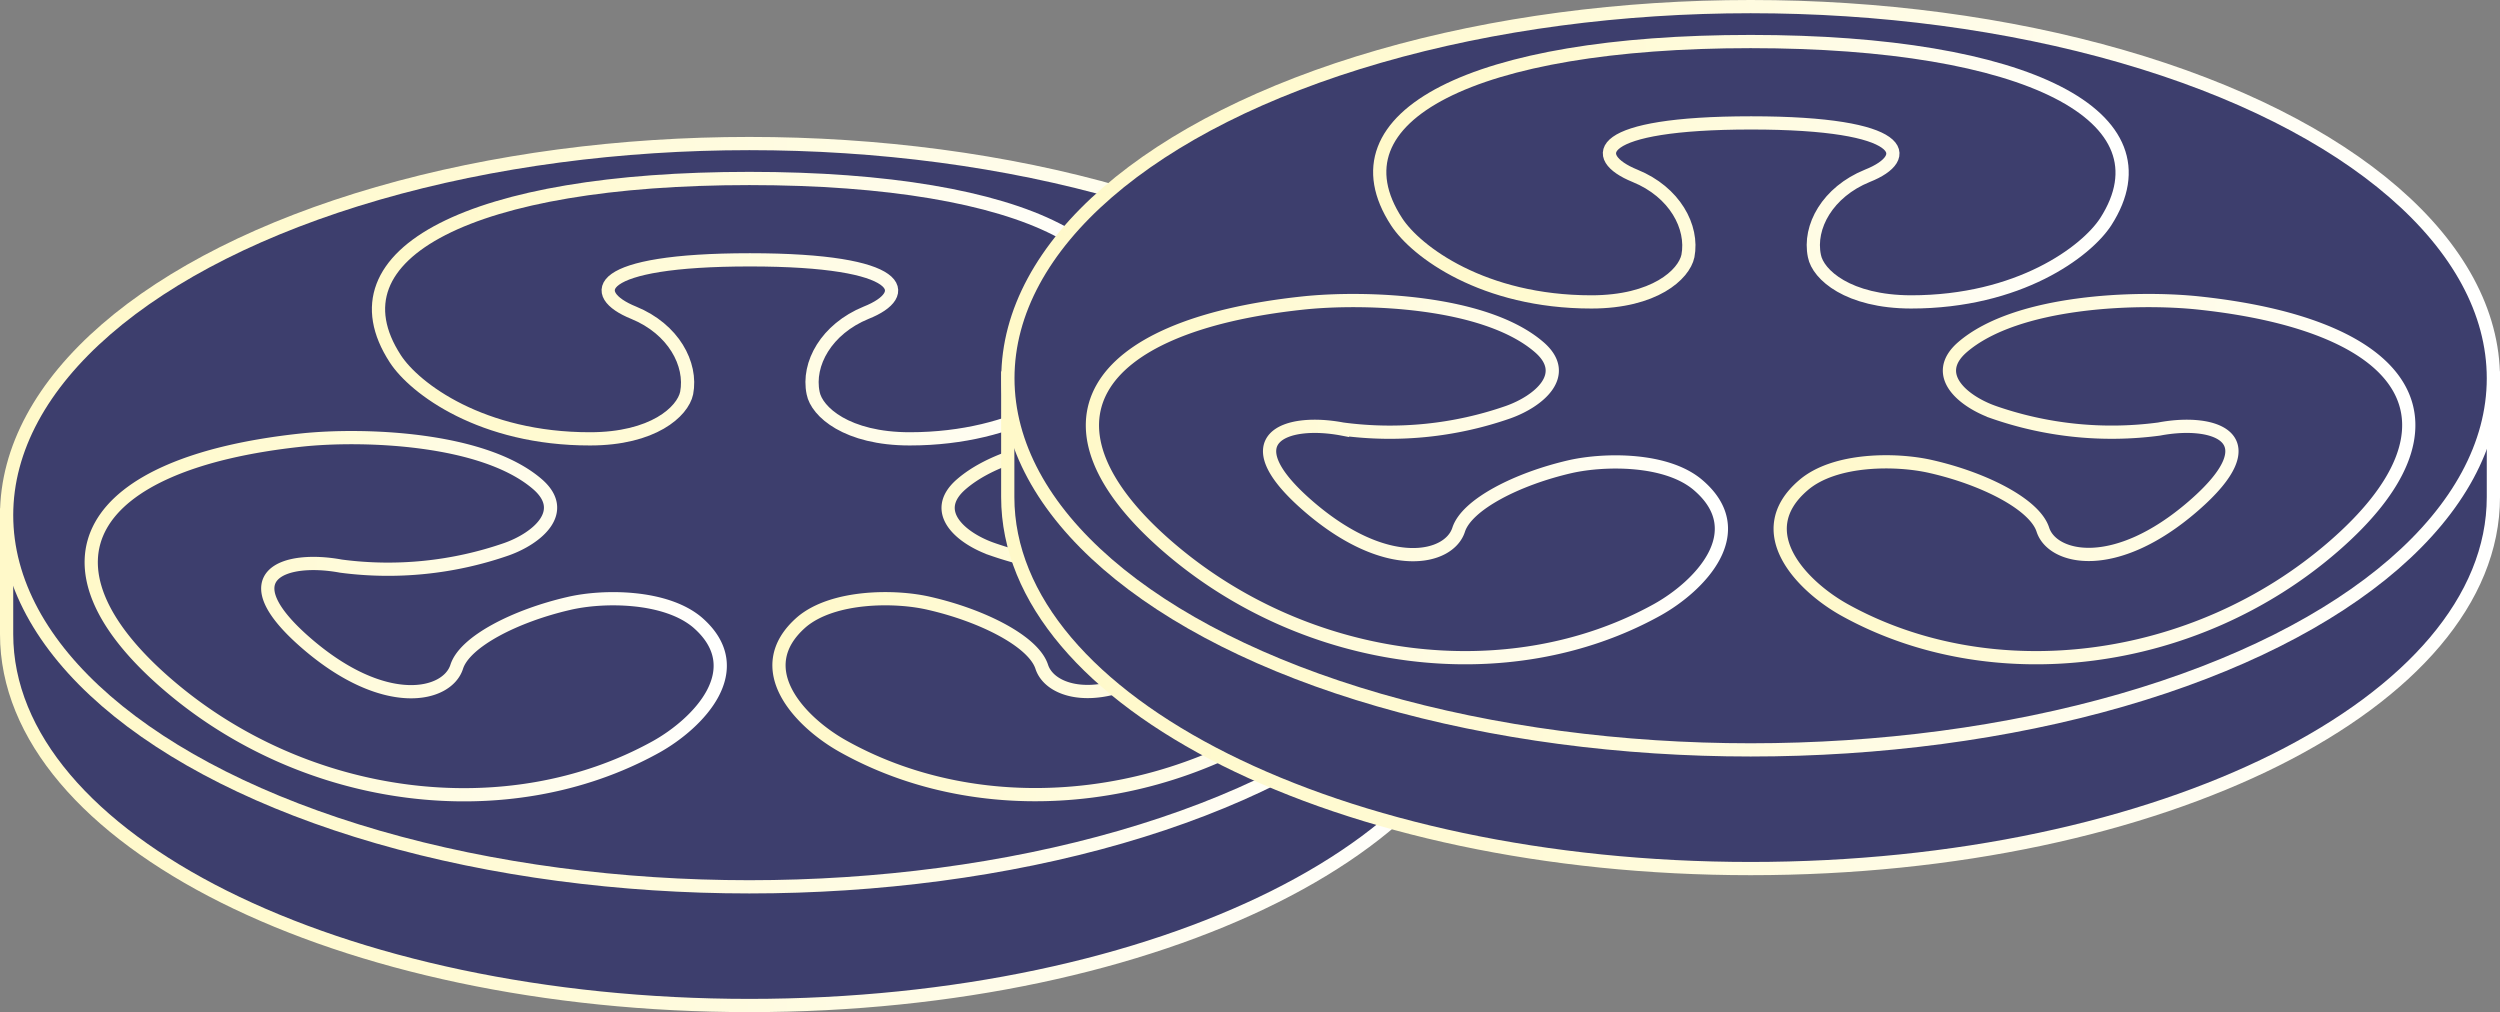 <svg xmlns="http://www.w3.org/2000/svg" xmlns:xlink="http://www.w3.org/1999/xlink" viewBox="0 0 188.96 76.51"><rect x="0" y="0" width="188.96" height="76.51" fill="#808080" stroke="none"/><defs><style>.cls-1,.cls-10,.cls-2,.cls-3,.cls-4,.cls-5,.cls-6,.cls-7,.cls-8,.cls-9{fill:#3d3e6d;stroke-miterlimit:10;}.cls-1{stroke:url(#Nueva_muestra_de_degradado_6);}.cls-2{stroke:url(#Nueva_muestra_de_degradado_6-2);}.cls-3{stroke:url(#Nueva_muestra_de_degradado_6-3);}.cls-4{stroke:url(#Nueva_muestra_de_degradado_6-4);}.cls-5{stroke:url(#Nueva_muestra_de_degradado_6-5);}.cls-6{stroke:url(#Nueva_muestra_de_degradado_6-6);}.cls-7{stroke:url(#Nueva_muestra_de_degradado_6-7);}.cls-8{stroke:url(#Nueva_muestra_de_degradado_6-8);}.cls-9{stroke:url(#Nueva_muestra_de_degradado_6-9);}.cls-10{stroke:url(#Nueva_muestra_de_degradado_6-10);}</style><linearGradient id="Nueva_muestra_de_degradado_6" y1="57.48" x2="113.29" y2="57.48" gradientUnits="userSpaceOnUse"><stop offset="0" stop-color="#fff9c9"/><stop offset="0.28" stop-color="#fffad3"/><stop offset="0.77" stop-color="#fffdef"/><stop offset="1" stop-color="#fff"/></linearGradient><linearGradient id="Nueva_muestra_de_degradado_6-2" y1="38.94" x2="113.29" y2="38.94" xlink:href="#Nueva_muestra_de_degradado_6"/><linearGradient id="Nueva_muestra_de_degradado_6-3" x1="28.11" y1="23.33" x2="85.17" y2="23.33" xlink:href="#Nueva_muestra_de_degradado_6"/><linearGradient id="Nueva_muestra_de_degradado_6-4" x1="6.39" y1="46.57" x2="54.91" y2="46.57" xlink:href="#Nueva_muestra_de_degradado_6"/><linearGradient id="Nueva_muestra_de_degradado_6-5" x1="58.38" y1="46.57" x2="106.89" y2="46.57" xlink:href="#Nueva_muestra_de_degradado_6"/><linearGradient id="Nueva_muestra_de_degradado_6-6" x1="75.67" y1="47.12" x2="188.96" y2="47.12" xlink:href="#Nueva_muestra_de_degradado_6"/><linearGradient id="Nueva_muestra_de_degradado_6-7" x1="75.67" y1="28.59" x2="188.96" y2="28.59" xlink:href="#Nueva_muestra_de_degradado_6"/><linearGradient id="Nueva_muestra_de_degradado_6-8" x1="103.79" y1="12.98" x2="160.85" y2="12.98" xlink:href="#Nueva_muestra_de_degradado_6"/><linearGradient id="Nueva_muestra_de_degradado_6-9" x1="82.07" y1="36.22" x2="130.58" y2="36.22" xlink:href="#Nueva_muestra_de_degradado_6"/><linearGradient id="Nueva_muestra_de_degradado_6-10" x1="134.05" y1="36.22" x2="182.57" y2="36.22" xlink:href="#Nueva_muestra_de_degradado_6"/></defs><g id="Camada_2" data-name="Camada 2"><g id="LINHA"><path class="cls-1" d="M.5,47.93C.5,63.44,25.64,76,56.64,76s56.15-12.57,56.15-28.08v-9H.5Z"/><ellipse class="cls-2" cx="56.64" cy="38.94" rx="56.14" ry="28.09"/><path class="cls-3" d="M56.64,13.49c-21,0-31.93,5.67-26.76,13.63,1.47,2.26,6.55,6.06,14.72,6.05,4.76,0,7-2.05,7.3-3.46.42-2.2-1-4.84-4-6.07-3.54-1.43-3.07-4,8.78-4s12.32,2.6,8.78,4c-3,1.23-4.46,3.87-4,6.07.27,1.41,2.54,3.46,7.3,3.46,8.17,0,13.25-3.79,14.72-6.05C88.58,19.16,77.6,13.49,56.64,13.49Z"/><path class="cls-4" d="M12.59,51.67c10.47,9.08,25.78,11,37,4.78,3.17-1.77,7.21-5.87,3.12-9.41C50.29,45,45.6,45,43,45.61c-4,.92-7.87,2.87-8.48,4.79-.72,2.25-5.44,3.35-11.37-1.79S21.51,42,25.77,42.79a27.26,27.26,0,0,0,12.52-1.28c2.3-.82,4.72-2.83,2.35-4.9-4.08-3.54-13.2-3.84-17.84-3.35C6.43,35,2.11,42.59,12.59,51.67Z"/><path class="cls-5" d="M100.7,51.67c10.48-9.08,6.15-16.67-10.21-18.41-4.65-.49-13.76-.19-17.84,3.35-2.38,2.07,0,4.08,2.35,4.9a27.26,27.26,0,0,0,12.52,1.28c4.26-.81,8.52.68,2.59,5.82s-10.65,4-11.37,1.79c-.62-1.92-4.47-3.87-8.48-4.79C67.69,45,63,45,60.61,47c-4.09,3.54-.06,7.64,3.12,9.41C74.92,62.67,90.22,60.75,100.7,51.67Z"/><path class="cls-6" d="M76.17,37.57c0,15.51,25.14,28.08,56.15,28.08s56.14-12.57,56.14-28.08v-9H76.17Z"/><ellipse class="cls-7" cx="132.32" cy="28.59" rx="56.14" ry="28.09"/><path class="cls-8" d="M132.32,3.14c-21,0-31.94,5.67-26.76,13.62,1.47,2.26,6.55,6.06,14.72,6.06,4.76,0,7-2.06,7.3-3.47.42-2.2-1-4.84-4-6.06-3.54-1.44-3.08-4,8.78-4s12.32,2.6,8.78,4c-3,1.22-4.46,3.86-4,6.06.27,1.41,2.54,3.46,7.3,3.47,8.17,0,13.25-3.8,14.72-6.06C164.26,8.81,153.27,3.14,132.32,3.14Z"/><path class="cls-9" d="M88.26,41.31c10.48,9.08,25.78,11,37,4.78,3.18-1.77,7.21-5.87,3.12-9.4-2.38-2.07-7.08-2-9.65-1.43-4,.91-7.86,2.86-8.48,4.78-.72,2.25-5.44,3.35-11.37-1.79s-1.67-6.63,2.59-5.82A27.13,27.13,0,0,0,114,31.15c2.3-.82,4.73-2.83,2.35-4.9-4.08-3.54-13.19-3.84-17.84-3.35C82.11,24.64,77.78,32.23,88.26,41.31Z"/><path class="cls-10" d="M176.37,41.31c10.48-9.08,6.16-16.67-10.2-18.41-4.65-.49-13.76-.19-17.85,3.35-2.37,2.07.05,4.08,2.35,4.9a27.13,27.13,0,0,0,12.52,1.28c4.26-.81,8.52.68,2.59,5.82s-10.65,4-11.37,1.79c-.61-1.92-4.46-3.87-8.48-4.78-2.57-.59-7.26-.64-9.64,1.43-4.1,3.53-.06,7.63,3.11,9.4C150.59,52.31,165.9,50.39,176.37,41.31Z"/></g></g></svg>